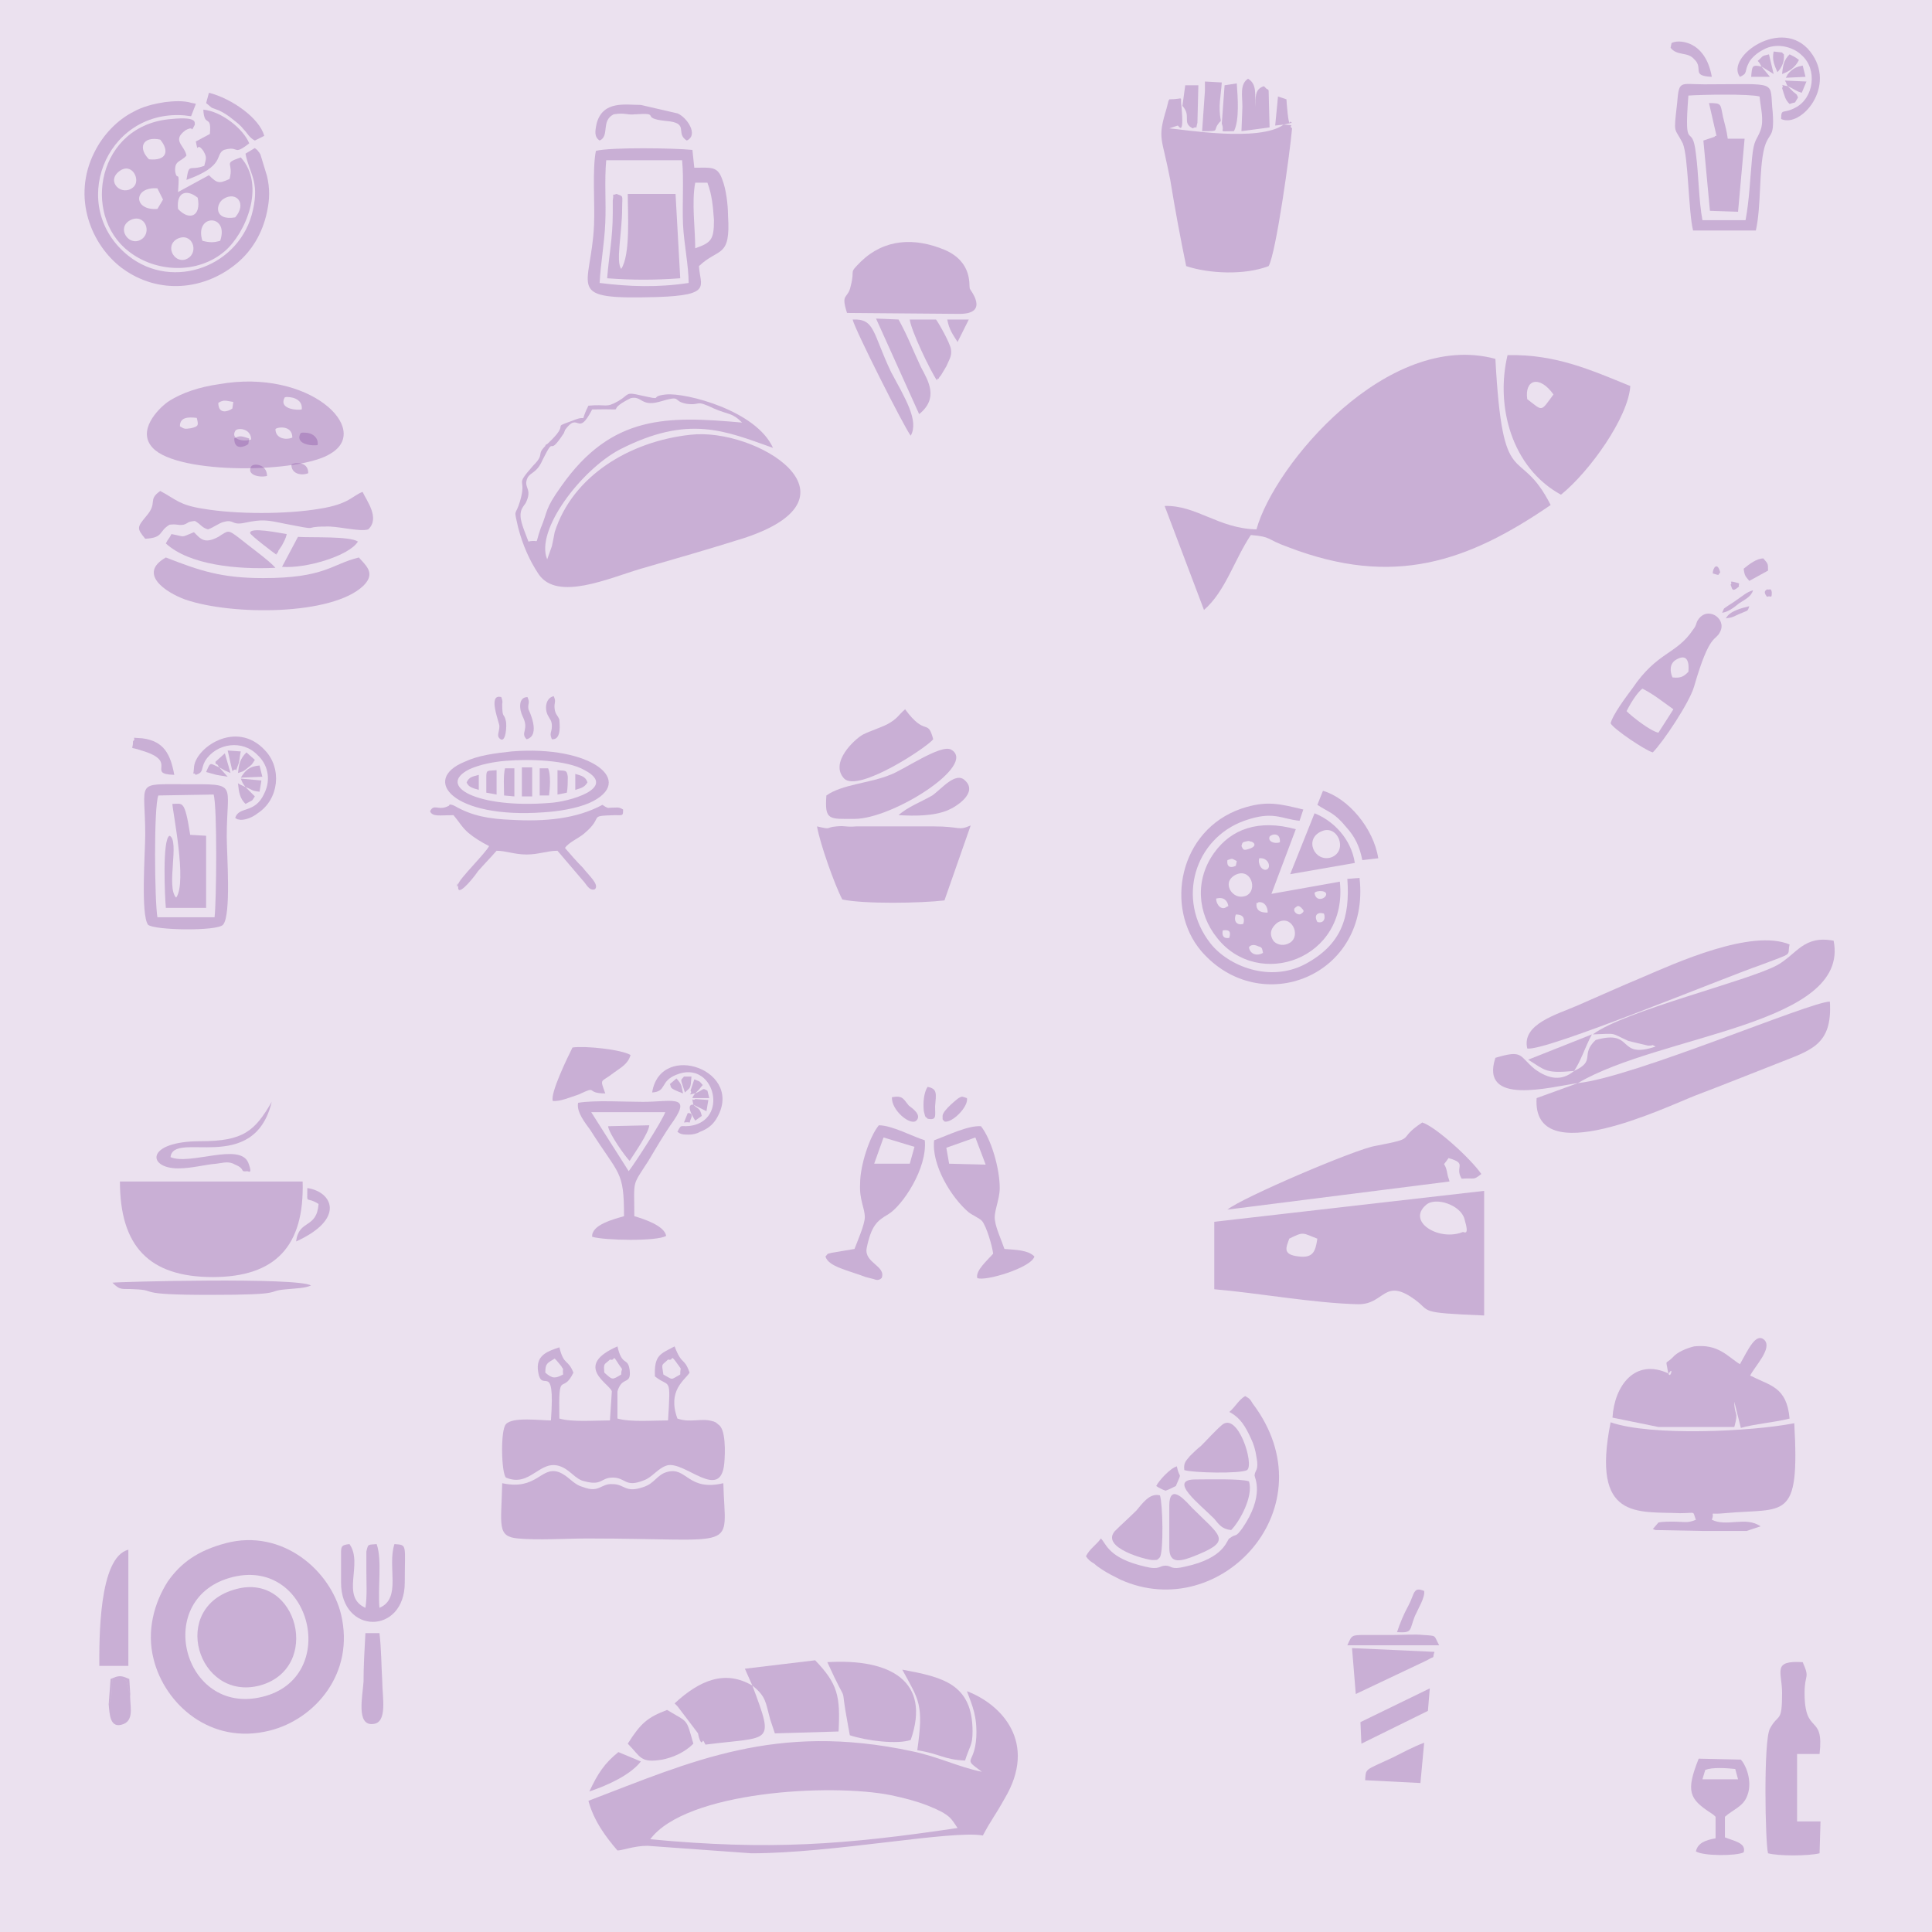 <?xml version="1.0" encoding="UTF-8"?>
<!DOCTYPE svg PUBLIC "-//W3C//DTD SVG 1.1//EN" "http://www.w3.org/Graphics/SVG/1.1/DTD/svg11.dtd">
<!-- Creator: CorelDRAW 2021.5 -->
<svg xmlns="http://www.w3.org/2000/svg" xml:space="preserve" width="200px" height="200px" version="1.1" style="shape-rendering:geometricPrecision; text-rendering:geometricPrecision; image-rendering:optimizeQuality; fill-rule:evenodd; clip-rule:evenodd"
viewBox="0 0 20.62 20.62"
 xmlns:xlink="http://www.w3.org/1999/xlink"
 xmlns:xodm="http://www.corel.com/coreldraw/odm/2003">
 <defs>
  <style type="text/css">
   <![CDATA[
    .fil2 {fill:none}
    .fil0 {fill:#7D3C98;fill-opacity:0.149}
    .fil1 {fill:#7D3C98;fill-opacity:0.302}
   ]]>
  </style>
   <clipPath id="id0">
    <path d="M0 0l20.62 0 0 20.62 -20.62 0 0 -20.62z"/>
   </clipPath>
   <clipPath id="id1">
    <path d="M0 0l20.62 0 0 20.62 -20.62 0 0 -20.62z"/>
   </clipPath>
 </defs>
 <g id="Camada_x0020_1">
  <g style="clip-path:url(#id0)">
   <polygon class="fil0" points="0,0 20.62,0 20.62,20.62 0,20.62 "/>
  </g>
  <g style="clip-path:url(#id1)">
   <g id="_2083237067600">
    <g>
     <path id="_1" class="fil1" d="M6.4 3.02c0.01,-0.21 0.05,-0.41 0.06,-0.64 0.01,-0.22 -0.01,-0.45 0.01,-0.67l0.81 0c0.02,0.21 0,0.47 0.01,0.69 0.01,0.2 0.06,0.44 0.06,0.62 -0.33,0.05 -0.63,0.04 -0.95,0zm1.02 -0.37c0,-0.21 -0.04,-0.49 0,-0.7l0.13 0c0.05,0.13 0.06,0.26 0.07,0.4 0,0.21 -0.03,0.24 -0.2,0.3zm0.04 0.19c0.21,-0.2 0.34,-0.08 0.31,-0.54 0,-0.11 -0.02,-0.28 -0.06,-0.38 -0.05,-0.15 -0.12,-0.13 -0.3,-0.13l-0.02 -0.19c-0.19,-0.02 -0.87,-0.03 -1.03,0.01 -0.04,0.2 -0.01,0.56 -0.02,0.79 -0.03,0.69 -0.34,0.8 0.68,0.77 0.59,-0.02 0.45,-0.12 0.44,-0.33z"/>
     <path class="fil1" d="M6.63 2.87c-0.06,-0.08 0.01,-0.38 0.01,-0.65 0,-0.14 0.02,-0.12 -0.06,-0.15 -0.07,0.03 -0.02,-0.04 -0.04,0.07 0,0.02 0,0.11 0,0.13 0,0.27 -0.04,0.45 -0.06,0.7 0.28,0.02 0.5,0.02 0.78,0l-0.05 -0.9 -0.51 0c0,0.21 0.03,0.65 -0.07,0.8z"/>
     <path class="fil1" d="M6.4 1.5c0.11,-0.05 0.01,-0.21 0.15,-0.28 0.13,-0.02 0.13,0.01 0.23,0 0.29,-0.02 0.04,0.04 0.32,0.07 0.27,0.02 0.1,0.13 0.23,0.21 0.13,-0.06 0,-0.25 -0.1,-0.29l-0.39 -0.09c-0.16,0 -0.4,-0.05 -0.47,0.19 -0.02,0.09 -0.03,0.15 0.03,0.19z"/>
    </g>
    <g>
     <path class="fil1" d="M19.02 18.07c0,0.33 -0.04,0.21 -0.13,0.38 -0.07,0.13 -0.05,1.22 -0.02,1.33 0.11,0.03 0.43,0.03 0.55,0l0.01 -0.34 -0.25 0 0 -0.72 0.24 0c0.05,-0.44 -0.16,-0.19 -0.16,-0.65 0,-0.21 0.06,-0.15 -0.02,-0.33 -0.33,-0.02 -0.22,0.1 -0.22,0.33z"/>
     <path class="fil1" d="M18.2 18.89c0.08,-0.03 0.22,-0.02 0.32,-0.01l0.03 0.11 -0.38 0 0.03 -0.1zm0.11 0.5l0 0.23c-0.11,0.02 -0.19,0.05 -0.21,0.14 0.08,0.05 0.43,0.05 0.51,0.01 0.03,-0.1 -0.1,-0.12 -0.2,-0.16l0 -0.22c0.09,-0.08 0.2,-0.11 0.24,-0.23 0.05,-0.13 0,-0.3 -0.07,-0.38l-0.45 -0.01c-0.14,0.35 -0.1,0.43 0.13,0.58 0.03,0.02 0.03,0.02 0.05,0.04z"/>
    </g>
    <g>
     <path class="fil1" d="M10.41 12.14l0.11 0.29 -0.39 -0.01 -0.03 -0.17 0.31 -0.11zm-0.44 0.03c-0.03,0.26 0.18,0.61 0.37,0.77 0.04,0.03 0.11,0.06 0.14,0.09 0.05,0.06 0.11,0.27 0.12,0.35 -0.06,0.07 -0.19,0.18 -0.17,0.26 0.08,0.04 0.58,-0.11 0.61,-0.23 -0.07,-0.07 -0.2,-0.07 -0.32,-0.08 -0.03,-0.09 -0.09,-0.22 -0.1,-0.3 -0.02,-0.09 0.05,-0.22 0.05,-0.35 0,-0.21 -0.09,-0.52 -0.2,-0.66 -0.14,-0.01 -0.36,0.1 -0.5,0.15z"/>
     <path class="fil1" d="M9.43 12.14l0.33 0.1 -0.05 0.18 -0.38 0 0.1 -0.28zm-0.31 1.19l-0.24 0.04c-0.07,0.02 -0.03,0 -0.07,0.04 0.03,0.11 0.25,0.15 0.43,0.22 0,0 0.08,0.02 0.08,0.02 0.01,0 0.05,0.03 0.09,-0.01 0.05,-0.13 -0.19,-0.16 -0.16,-0.32 0.05,-0.24 0.11,-0.29 0.23,-0.36 0.15,-0.09 0.42,-0.49 0.39,-0.79 -0.13,-0.04 -0.35,-0.16 -0.49,-0.16 -0.1,0.12 -0.2,0.43 -0.2,0.62 -0.01,0.18 0.05,0.26 0.05,0.36 0,0.08 -0.08,0.26 -0.11,0.34z"/>
     <path class="fil1" d="M9.52 11.71c-0.01,0.14 0.2,0.31 0.26,0.25 0.06,-0.06 -0.04,-0.13 -0.08,-0.16 -0.06,-0.07 -0.06,-0.11 -0.18,-0.09z"/>
     <path class="fil1" d="M9.9 11.94c0.1,0.02 0.08,-0.03 0.08,-0.13 0.01,-0.13 0.03,-0.19 -0.08,-0.21 -0.04,0.06 -0.05,0.17 -0.04,0.26 0.02,0.09 0.02,0.05 0.04,0.08z"/>
     <path class="fil1" d="M10.08 11.97c0.08,0.02 0.26,-0.16 0.24,-0.25 -0.06,-0.02 -0.05,-0.02 -0.09,0 0,0 -0.17,0.13 -0.17,0.19 0,0.06 0,0.03 0.02,0.06z"/>
    </g>
    <path class="fil1" d="M18.1 1.64c-0.04,-0.36 -0.13,0.03 -0.08,-0.62 0.14,-0.01 0.65,-0.02 0.76,0.01 0.01,0.12 0.05,0.25 0.01,0.36 -0.04,0.11 -0.07,0.09 -0.09,0.29 -0.02,0.21 -0.03,0.46 -0.07,0.67l-0.46 0c-0.04,-0.21 -0.04,-0.49 -0.07,-0.71zm-0.03 0.82l0.67 0c0.06,-0.27 0.03,-0.64 0.09,-0.88 0.05,-0.18 0.11,-0.09 0.09,-0.38 -0.04,-0.35 0.09,-0.3 -0.73,-0.3 -0.26,0 -0.27,-0.05 -0.29,0.2 -0.04,0.35 -0.03,0.25 0.06,0.43 0.06,0.14 0.06,0.73 0.11,0.93z"/>
    <path class="fil1" d="M18.32 1.45c-0.01,0 -0.02,0 -0.02,0.01l-0.12 0.04 0.07 0.75 0.3 0.01 0.07 -0.78 -0.18 0c-0.01,-0.08 -0.03,-0.15 -0.05,-0.23 -0.03,-0.14 -0.01,-0.15 -0.15,-0.15l0.08 0.35z"/>
    <path class="fil1" d="M18.57 0.82c0.09,-0.04 0.04,-0.05 0.1,-0.16 0.03,-0.05 0.09,-0.1 0.15,-0.13 0.14,-0.08 0.32,-0.03 0.41,0.06 0.17,0.15 0.13,0.46 -0.07,0.56 -0.13,0.07 -0.15,0 -0.15,0.12 0.21,0.1 0.6,-0.35 0.31,-0.72 -0.3,-0.38 -0.91,0.06 -0.75,0.27z"/>
    <path class="fil1" d="M17.84 0.46l-0.01 0.05c0.07,0.09 0.18,0.04 0.25,0.12 0.11,0.1 -0.04,0.18 0.19,0.19 -0.07,-0.4 -0.37,-0.4 -0.43,-0.36z"/>
    <path class="fil1" d="M19.08 0.92c-0.11,-0.02 -0.03,-0.02 -0.06,0.02 0.03,0.09 0.03,0.12 0.08,0.17 0.08,-0.03 0.04,0.01 0.09,-0.07 -0.02,-0.04 0,-0.02 -0.05,-0.06 0,0 -0.01,-0.01 -0.01,-0.01l-0.05 -0.05z"/>
    <path class="fil1" d="M19.02 0.79c0.08,-0.03 0.14,-0.07 0.18,-0.15 -0.04,-0.03 -0.04,-0.03 -0.1,-0.06 -0.06,0.06 -0.07,0.11 -0.08,0.21z"/>
    <path class="fil1" d="M18.8 0.71l0.13 0.08 -0.05 -0.21c-0.09,0.02 -0.06,0.02 -0.12,0.07 0.02,0.02 0.03,0.04 0.04,0.06z"/>
    <path class="fil1" d="M18.97 0.77c0.04,-0.04 0.07,-0.1 0.07,-0.16 0,-0.05 0,-0.02 -0.02,-0.05l-0.09 -0.01c-0.02,0.09 0.01,0.15 0.04,0.22z"/>
    <path class="fil1" d="M19.06 0.83l0.21 -0.01 -0.03 -0.12c-0.05,0.01 -0.09,0.02 -0.14,0.07 -0.04,0.05 0,-0.01 -0.04,0.06z"/>
    <path class="fil1" d="M19.08 0.92c0.07,0.03 0.08,0.05 0.15,0.07l0.05 -0.12 -0.23 -0.01c0.02,0.03 0.01,0.03 0.03,0.06z"/>
    <path class="fil1" d="M18.8 0.71c-0.1,-0.02 -0.1,-0.01 -0.11,0.11l0.2 0 -0.09 -0.11z"/>
    <g>
     <path class="fil1" d="M1.68 9.79c-0.03,-0.17 -0.04,-1.18 0.01,-1.3l0.59 -0.01c0.04,0.13 0.03,1.15 0.01,1.31l-0.61 0zm-0.1 0.08c0.07,0.06 0.74,0.07 0.8,0 0.09,-0.1 0.04,-0.76 0.04,-0.94 0,-0.58 0.13,-0.56 -0.44,-0.56 -0.55,0 -0.43,-0.04 -0.43,0.54 0,0.18 -0.05,0.85 0.03,0.96z"/>
     <path class="fil1" d="M2.03 8.91c-0.06,-0.38 -0.08,-0.33 -0.19,-0.33 0,0.07 0.16,0.84 0.04,1 -0.11,-0.11 0.04,-0.61 -0.07,-0.66 -0.08,0.03 -0.05,0.66 -0.04,0.77l0.43 0 0 -0.77 -0.17 -0.01z"/>
     <path class="fil1" d="M2.09 8.27c0.09,-0.03 0.05,-0.06 0.1,-0.15 0.12,-0.19 0.4,-0.23 0.56,-0.06 0.1,0.09 0.15,0.25 0.07,0.41 -0.1,0.22 -0.27,0.13 -0.31,0.26 0.04,0.02 0,0.01 0.06,0.02 0.06,0 0.13,-0.03 0.18,-0.07 0.23,-0.15 0.26,-0.48 0.08,-0.67 -0.31,-0.34 -0.76,-0.02 -0.76,0.19 -0.01,0.12 -0.02,0.02 0.02,0.07z"/>
     <path class="fil1" d="M1.42 7.91c0,0.11 -0.05,0.05 0.09,0.1 0.41,0.12 0.04,0.25 0.35,0.26 -0.04,-0.22 -0.11,-0.36 -0.34,-0.39 -0.16,-0.01 -0.05,-0.01 -0.1,0.03z"/>
     <path class="fil1" d="M2.62 8.4c-0.04,-0.02 -0.05,-0.02 -0.08,-0.04 0.01,0.1 0.02,0.16 0.08,0.22 0.09,-0.05 0.06,-0.02 0.1,-0.08l-0.1 -0.1z"/>
     <path class="fil1" d="M2.62 8.4c0.08,0.03 0.06,0.04 0.15,0.05l0.02 -0.12 -0.22 -0.02c0.02,0.05 0.02,0.05 0.05,0.09z"/>
     <path class="fil1" d="M2.54 8.25c0.06,-0.02 0.05,-0.01 0.11,-0.06 0.05,-0.04 0.03,-0.02 0.07,-0.08l-0.09 -0.08c-0.07,0.07 -0.08,0.13 -0.09,0.22z"/>
     <path class="fil1" d="M2.57 8.3l0.23 -0.01 -0.03 -0.12c-0.11,0.01 -0.15,0.05 -0.2,0.13z"/>
     <path class="fil1" d="M2.48 8.23c0.07,-0.06 0.01,0.07 0.07,-0.09 0.01,-0.05 0.01,-0.08 0.02,-0.12l-0.14 -0.01 0.05 0.22z"/>
     <path class="fil1" d="M2.34 8.19c0.07,0.04 0.05,0.03 0.12,0.06l-0.06 -0.21 -0.1 0.09c0,0 0,0.01 0,0.02 0.01,0 0.01,0.01 0.02,0.01l0.02 0.03z"/>
     <path class="fil1" d="M2.34 8.19c-0.1,-0.04 -0.09,-0.07 -0.14,0.05l0.11 0.03c0.05,0.01 0.07,0.01 0.12,0.02l-0.09 -0.1z"/>
    </g>
    <g>
     <path class="fil1" d="M17.7 7.82c-0.09,-0.02 -0.28,-0.17 -0.34,-0.23 0.03,-0.06 0.11,-0.2 0.17,-0.24 0.12,0.06 0.23,0.15 0.33,0.22l-0.16 0.25zm0.15 -0.59c-0.03,-0.07 -0.03,-0.15 0.04,-0.19 0.12,-0.07 0.14,0.03 0.13,0.13 -0.05,0.05 -0.08,0.07 -0.17,0.06zm-0.66 0.49c0.03,0.06 0.37,0.29 0.45,0.31 0.11,-0.11 0.39,-0.53 0.44,-0.7 0.17,-0.59 0.23,-0.48 0.28,-0.59 0.07,-0.14 -0.14,-0.28 -0.24,-0.12 -0.02,0.03 -0.01,0.05 -0.05,0.1 -0.18,0.27 -0.38,0.23 -0.65,0.63 -0.06,0.08 -0.21,0.28 -0.23,0.37z"/>
     <path class="fil1" d="M18.61 6.07c0.01,0.08 0.02,0.08 0.06,0.13l0.2 -0.11c0,-0.08 0,-0.07 -0.05,-0.13 -0.07,0 -0.15,0.06 -0.21,0.11z"/>
     <path class="fil1" d="M18.38 6.54c0.07,-0.01 0.13,-0.06 0.18,-0.1 0.06,-0.04 0.13,-0.07 0.15,-0.14 -0.07,0.02 -0.11,0.06 -0.17,0.1 -0.04,0.03 -0.06,0.04 -0.09,0.06 -0.07,0.05 -0.04,0.02 -0.07,0.08z"/>
     <path class="fil1" d="M18.42 6.6c0.08,-0.01 0.08,-0.02 0.15,-0.05 0.09,-0.04 0.08,-0.02 0.1,-0.08 -0.08,0.02 -0.21,0.05 -0.25,0.13z"/>
     <path class="fil1" d="M18.47 6.24c0.02,0.04 0.01,0.09 0.09,0.02 -0.01,-0.03 0.02,-0.03 -0.02,-0.04 -0.11,-0.03 -0.04,0 -0.07,0.02z"/>
     <path class="fil1" d="M18.28 6.12c0.09,0.03 0.05,0.01 0.08,-0.01 -0.03,-0.12 -0.08,-0.05 -0.08,0.01z"/>
     <path class="fil1" d="M18.86 6.37c0.04,-0.02 0.05,0.03 0.05,-0.05 -0.01,-0.05 -0.02,-0.02 -0.05,-0.03 -0.01,0.01 -0.05,0.02 0,0.08z"/>
    </g>
    <g>
     <path class="fil1" d="M6.31 11.87l0.79 0c-0.03,0.09 -0.32,0.54 -0.39,0.63l-0.4 -0.63zm0.46 1.11c0,-0.4 -0.03,-0.31 0.15,-0.59 0.09,-0.15 0.17,-0.29 0.27,-0.43 0.19,-0.28 -0.03,-0.2 -0.33,-0.2 -0.19,0 -0.51,-0.02 -0.69,0.01 -0.02,0.1 0.08,0.22 0.13,0.29 0.31,0.49 0.36,0.43 0.36,0.92 -0.1,0.03 -0.35,0.09 -0.34,0.22 0.13,0.04 0.7,0.05 0.79,-0.01 -0.02,-0.11 -0.24,-0.18 -0.34,-0.21z"/>
     <path class="fil1" d="M6.46 11.67c-0.06,-0.17 -0.05,-0.11 0.09,-0.22 0.08,-0.06 0.15,-0.09 0.18,-0.19 -0.1,-0.06 -0.49,-0.1 -0.62,-0.08 -0.05,0.1 -0.24,0.49 -0.21,0.57 0.07,0.01 0.19,-0.04 0.28,-0.07 0.21,-0.1 0.06,-0.01 0.28,-0.01z"/>
     <path class="fil1" d="M6.96 11.66c0.16,-0.01 0.08,-0.12 0.26,-0.19 0.39,-0.16 0.56,0.45 0.18,0.54 -0.14,0.03 -0.12,-0.03 -0.17,0.07 0.03,0.02 0.04,0.03 0.12,0.03 0.04,0 0.09,-0.01 0.12,-0.03 0.08,-0.03 0.13,-0.07 0.17,-0.13 0.33,-0.52 -0.59,-0.85 -0.68,-0.29z"/>
     <path class="fil1" d="M6.72 12.39c0.05,-0.08 0.2,-0.29 0.21,-0.38l-0.44 0.01c0.01,0.08 0.18,0.32 0.23,0.37z"/>
     <path class="fil1" d="M7.4 11.79l0.14 0.07 0.02 -0.12 -0.14 -0.01c-0.03,0.03 -0.04,-0.04 -0.02,0.06z"/>
     <path class="fil1" d="M7.4 11.79c0,0 -0.1,-0.02 0.02,0.17l0.07 -0.05c-0.02,-0.09 -0.04,-0.07 -0.09,-0.12z"/>
     <path class="fil1" d="M7.42 11.67c0.04,-0.04 0.04,-0.04 0.08,-0.09 -0.04,-0.04 -0.01,-0.03 -0.09,-0.06l-0.04 0.12c0.03,0.04 -0.06,0.05 0.05,0.03z"/>
     <path class="fil1" d="M7.38 11.49l-0.08 0c-0.04,0.05 -0.04,0.01 0.01,0.17 0.06,-0.06 0.06,-0.03 0.07,-0.17z"/>
     <path class="fil1" d="M7.29 11.67c-0.02,-0.09 -0.01,-0.09 -0.07,-0.16l-0.07 0.06c0.02,0.04 -0.02,0.04 0.14,0.1z"/>
     <path class="fil1" d="M7.42 11.67c-0.01,0.01 -0.03,0.04 -0.03,0.05l0.18 0 -0.02 -0.08c-0.06,-0.03 -0.02,-0.02 -0.13,0.03z"/>
     <path class="fil1" d="M7.3 11.98c0.09,-0.01 0.05,0.02 0.07,-0.03 0.04,-0.08 -0.03,-0.07 -0.03,-0.07l-0.04 0.1z"/>
    </g>
    <g>
     <path class="fil1" d="M11.75 16.42c-0.05,0.07 -0.12,0.11 -0.16,0.19 0.03,0.04 0.04,0.05 0.09,0.08 0.02,0.02 0.05,0.04 0.08,0.06 0.06,0.04 0.12,0.07 0.2,0.11 1.07,0.48 2.24,-0.78 1.41,-1.88 -0.03,-0.05 -0.03,-0.05 -0.08,-0.08 -0.07,0.04 -0.1,0.11 -0.17,0.17l0.02 0.01c0.1,0.06 0.15,0.14 0.21,0.27 0.03,0.06 0.05,0.13 0.06,0.2 0.03,0.15 -0.02,0.14 -0.02,0.2 0,0.02 0.11,0.21 -0.13,0.56 -0.08,0.11 -0.06,0.05 -0.14,0.11 -0.03,0.02 -0.05,0.21 -0.47,0.3 -0.16,0.04 -0.14,-0.01 -0.21,-0.01 -0.07,0 -0.06,0.05 -0.22,0.01 -0.39,-0.09 -0.41,-0.24 -0.47,-0.3z"/>
     <path class="fil1" d="M13.14 16.33c0.09,-0.09 0.24,-0.36 0.19,-0.52 -0.09,-0.03 -0.44,-0.02 -0.57,-0.02 -0.3,0 0.04,0.26 0.2,0.42 0.05,0.06 0.08,0.11 0.18,0.12z"/>
     <path class="fil1" d="M12.38 16.62c0.04,-0.07 0.03,-0.57 0,-0.66 -0.11,-0.03 -0.19,0.09 -0.25,0.16 -0.08,0.08 -0.15,0.14 -0.23,0.22 -0.16,0.18 0.34,0.31 0.4,0.31 0.06,0 0.05,0 0.08,-0.03z"/>
     <path class="fil1" d="M12.64 15.69c0.09,0.03 0.6,0.04 0.67,0 0.08,-0.06 -0.1,-0.63 -0.27,-0.48 -0.07,0.06 -0.15,0.15 -0.22,0.22 -0.05,0.04 -0.08,0.07 -0.12,0.11 -0.04,0.05 -0.07,0.07 -0.06,0.15z"/>
     <path class="fil1" d="M12.48 16.07l0 0.45c0,0.18 0.12,0.15 0.31,0.07 0.36,-0.15 0.23,-0.2 -0.07,-0.5 -0.04,-0.04 -0.24,-0.29 -0.24,-0.02z"/>
     <path class="fil1" d="M12.34 15.86c0.03,0.02 0.07,0.04 0.1,0.05 0.03,-0.01 0.07,-0.03 0.11,-0.05 0.07,-0.17 0.04,-0.06 0.01,-0.21 -0.07,0.02 -0.19,0.15 -0.22,0.21z"/>
    </g>
    <g>
     <path class="fil1" d="M4.59 8.66c0.03,0.06 0.1,0.04 0.25,0.04 0.06,0.07 0.09,0.13 0.16,0.19 0.06,0.05 0.14,0.1 0.22,0.14 -0.04,0.08 -0.33,0.36 -0.33,0.41 -0.02,0.08 -0.01,-0.07 0,0.02 0,0.01 0,0.01 0,0.02 0.01,0.09 0.2,-0.16 0.21,-0.18 0.07,-0.08 0.13,-0.14 0.2,-0.22 0.1,0 0.19,0.04 0.32,0.04 0.13,0 0.22,-0.04 0.33,-0.04l0.29 0.34c0.03,0.04 0.06,0.09 0.11,0.07 0.05,-0.05 -0.07,-0.15 -0.13,-0.23 -0.07,-0.07 -0.13,-0.14 -0.19,-0.21 0.04,-0.06 0.14,-0.1 0.2,-0.15 0.23,-0.19 0.03,-0.19 0.33,-0.2 0.09,0 0.09,0.01 0.09,-0.06 -0.05,-0.03 -0.05,-0.02 -0.12,-0.02 -0.05,0 -0.03,0.01 -0.07,-0.01l-0.03 -0.02c0,0 0,0 0,0 -0.28,0.15 -0.61,0.18 -0.97,0.16 -0.24,-0.01 -0.42,-0.04 -0.61,-0.15 -0.07,-0.03 -0.05,0 -0.06,0 -0.11,0.06 -0.16,-0.03 -0.2,0.06z"/>
     <path class="fil1" d="M5.4 8.12c0.25,-0.02 0.65,-0.01 0.84,0.1 0.36,0.19 -0.17,0.34 -0.38,0.35 -0.76,0.06 -1.21,-0.18 -0.85,-0.36 0.11,-0.05 0.26,-0.08 0.39,-0.09zm0.06 -0.1c-0.18,0.02 -0.35,0.04 -0.5,0.11 -0.47,0.19 -0.13,0.61 0.84,0.54 0.16,-0.01 0.35,-0.04 0.49,-0.1 0.51,-0.23 0.02,-0.62 -0.83,-0.55z"/>
     <path class="fil1" d="M5.62 7.89c0.16,-0.04 0.02,-0.32 0.02,-0.32 -0.01,-0.07 0.02,-0.06 -0.01,-0.13 -0.1,0 -0.09,0.13 -0.05,0.21 0.07,0.14 -0.03,0.17 0.04,0.24z"/>
     <path class="fil1" d="M5.89 7.89c0.11,0.01 0.08,-0.18 0.08,-0.21 -0.02,-0.05 -0.04,-0.05 -0.05,-0.11 -0.01,-0.08 0.02,-0.07 -0.01,-0.14 -0.09,0.02 -0.1,0.14 -0.06,0.21 0.02,0.04 0.04,0.05 0.04,0.11 0,0.07 -0.03,0.07 0,0.14z"/>
     <path class="fil1" d="M5.35 7.44c-0.15,-0.04 -0.02,0.27 -0.02,0.31 0,0.06 -0.03,0.1 0,0.13 0.07,0.07 0.08,-0.14 0.07,-0.18 -0.02,-0.1 -0.04,-0.02 -0.04,-0.19 0,0 0.01,-0.02 -0.01,-0.07z"/>
     <polygon class="fil1" points="5.57,8.5 5.68,8.5 5.68,8.19 5.57,8.19 "/>
     <path class="fil1" d="M5.38 8.49l0.11 0.01 0 -0.3 -0.1 0c-0.02,0.08 -0.01,0.21 -0.01,0.29z"/>
     <path class="fil1" d="M5.76 8.49l0.1 0c0.01,-0.08 0.02,-0.22 -0.01,-0.29l-0.09 0 0 0.29z"/>
     <path class="fil1" d="M5.95 8.48l0.1 -0.02c0.01,-0.05 0.01,-0.13 0.01,-0.17 -0.01,-0.08 -0.03,-0.06 -0.11,-0.07l0 0.26z"/>
     <path class="fil1" d="M5.19 8.3l0 0.1 0 0.06 0.11 0.02 0 -0.06 0 -0.13 0 -0.07c-0.1,0.01 -0.11,-0.01 -0.11,0.08z"/>
     <path class="fil1" d="M6.14 8.43c0.07,-0.02 0.1,-0.03 0.13,-0.08 -0.02,-0.06 -0.06,-0.07 -0.13,-0.09l0 0.17z"/>
     <path class="fil1" d="M4.98 8.35c0.02,0.05 0.06,0.06 0.13,0.08l0 -0.16c-0.07,0.02 -0.1,0.02 -0.13,0.08z"/>
    </g>
    <path class="fil1" d="M2.51 4.6c0.02,-0.04 0.17,-0.03 0.17,0.09 -0.08,0.03 -0.22,0 -0.17,-0.09zm0.61 0.07c-0.07,0.03 -0.18,0.01 -0.18,-0.09 0.01,-0.02 0.18,-0.05 0.18,0.09zm-1.2 -0.12c0,-0.1 0.09,-0.1 0.18,-0.09 0.02,0.08 0.02,0.09 -0.06,0.11 -0.07,0.01 -0.07,0.01 -0.12,-0.02zm0.56 -0.19c-0.04,0.03 -0.15,0.07 -0.15,-0.06 0.06,-0.04 0.09,-0.02 0.16,-0.01l-0.01 0.07zm0.74 0.01c-0.04,0.01 -0.23,0 -0.19,-0.11 0.01,-0.01 -0.01,-0.03 0.07,-0.02 0.08,0.01 0.13,0.06 0.12,0.13zm-0.88 -0.27c-0.21,0.03 -0.4,0.09 -0.55,0.19 -0.11,0.08 -0.33,0.31 -0.16,0.49 0.27,0.29 1.58,0.27 1.9,0.06 0.44,-0.26 -0.23,-0.91 -1.19,-0.74z"/>
    <path class="fil1" d="M3.83 5.95c-0.29,0.07 -0.36,0.22 -1.02,0.22 -0.45,0 -0.68,-0.08 -1.04,-0.22 -0.3,0.17 -0.01,0.37 0.21,0.45 0.5,0.17 1.57,0.17 1.9,-0.15 0.13,-0.13 0.03,-0.21 -0.05,-0.3z"/>
    <path class="fil1" d="M1.55 5.75c0.2,-0.01 0.14,-0.08 0.26,-0.15 0.09,-0.01 0.08,0.01 0.15,0 0.06,-0.02 0.03,-0.03 0.12,-0.04 0.07,0.04 0.07,0.07 0.14,0.09 0.06,-0.02 0.12,-0.07 0.17,-0.08 0.11,-0.03 0.08,0.04 0.22,0.01 0.19,-0.04 0.24,-0.03 0.43,0.01 0.41,0.08 0.17,0.03 0.43,0.03 0.12,-0.01 0.37,0.06 0.46,0.03 0.13,-0.12 -0.02,-0.31 -0.06,-0.4 -0.11,0.04 -0.14,0.13 -0.46,0.18 -0.35,0.06 -0.89,0.06 -1.24,0 -0.26,-0.04 -0.29,-0.1 -0.46,-0.19 -0.14,0.1 -0.02,0.12 -0.15,0.27 -0.1,0.12 -0.1,0.13 -0.01,0.24z"/>
    <path class="fil1" d="M2.07 5.68c-0.15,0.06 -0.08,0.05 -0.24,0.02 -0.03,0.06 -0.03,0.04 -0.06,0.1 0.25,0.23 0.76,0.28 1.17,0.26 -0.07,-0.08 -0.28,-0.23 -0.39,-0.32 -0.12,-0.09 -0.11,-0.08 -0.22,-0.01 -0.15,0.08 -0.19,0.02 -0.26,-0.05z"/>
    <path class="fil1" d="M3.18 5.73l-0.17 0.32c0.26,0.02 0.72,-0.12 0.81,-0.27 -0.09,-0.06 -0.5,-0.04 -0.64,-0.05z"/>
    <path class="fil1" d="M2.95 5.92c0,-0.01 0,-0.02 0.01,-0.01 0,0 0,-0.01 0,-0.01 0.01,-0.01 0.01,-0.01 0.01,-0.02l0.04 -0.06c0.02,-0.04 0.04,-0.07 0.05,-0.12 -0.07,-0.01 -0.4,-0.08 -0.39,-0.01 0,0.02 0.25,0.21 0.28,0.23z"/>
    <path class="fil1" d="M3.2 4.64c-0.04,0.11 0.15,0.12 0.19,0.11 0.01,-0.07 -0.04,-0.12 -0.11,-0.13 -0.09,-0.01 -0.07,0.01 -0.08,0.02z"/>
    <path class="fil1" d="M3.11 4.96c0,0.1 0.11,0.12 0.18,0.09 0,-0.14 -0.17,-0.11 -0.18,-0.09z"/>
    <path class="fil1" d="M2.85 5.08c0,-0.13 -0.15,-0.14 -0.17,-0.1 -0.05,0.09 0.09,0.12 0.17,0.1z"/>
    <path class="fil1" d="M2.5 4.68c0,0.13 0.11,0.09 0.15,0.06l0.01 -0.06c-0.07,-0.02 -0.1,-0.04 -0.16,0z"/>
    <g>
     <path class="fil1" d="M13.48 10.17c-0.07,0.04 -0.14,0.01 -0.15,-0.06 0.02,-0.03 0.06,-0.03 0.1,-0.01 0.04,0.01 0.04,0.02 0.05,0.07zm0.15 -0.32c0.15,-0.1 0.26,0.13 0.14,0.21 -0.06,0.04 -0.14,0.03 -0.18,-0.02 -0.05,-0.08 -0.02,-0.14 0.04,-0.19zm-0.58 0.08c0.07,-0.01 0.09,0.01 0.07,0.08 -0.06,0.01 -0.08,-0.02 -0.07,-0.08zm0.14 -0.17c0.07,0 0.1,0.03 0.08,0.1 -0.06,0.02 -0.11,-0.02 -0.08,-0.1zm0.87 0.08c-0.04,-0.07 0,-0.11 0.07,-0.09 0.02,0.05 0,0.11 -0.07,0.09zm-0.17 -0.09c-0.03,0.03 -0.1,-0.02 -0.07,-0.06 0.02,-0.01 0.03,-0.04 0.07,0 0.03,0.03 0.03,0.04 0,0.06zm-0.36 -0.01c-0.06,0 -0.11,-0.01 -0.12,-0.07 0,-0.07 0,-0.01 0.02,-0.04 0.06,-0.01 0.1,0.04 0.1,0.11zm-0.55 -0.15c0.08,-0.02 0.12,0.02 0.13,0.08l-0.02 0.01c-0.05,0.04 -0.11,-0.02 -0.11,-0.09zm1.17 -0.03c-0.02,0.04 -0.11,0.06 -0.12,-0.03 0.02,-0.03 0.15,-0.03 0.12,0.03zm-0.97 -0.22c0.17,-0.09 0.25,0.16 0.12,0.22 -0.08,0.03 -0.14,-0.01 -0.17,-0.06 -0.04,-0.08 0,-0.13 0.05,-0.16zm0.02 -0.15l-0.01 0.05c-0.06,0.03 -0.1,0.01 -0.09,-0.06 0.06,-0.02 0.04,-0.02 0.1,0.01zm0.32 0.09c-0.05,0.02 -0.1,-0.06 -0.08,-0.12 0.1,-0.01 0.13,0.1 0.08,0.12zm-0.27 -0.25c0.01,-0.04 0.01,-0.04 0.05,-0.05 0.01,0 0.03,-0.01 0.04,0 0.04,0 0.09,0.05 -0.01,0.08 -0.06,0.02 -0.06,0.01 -0.08,-0.03zm0.3 -0.1c0.02,-0.03 0.12,-0.05 0.11,0.06 -0.06,0.02 -0.13,-0.01 -0.11,-0.06zm0.75 0.48l-0.73 0.13 0.26 -0.69c-0.4,-0.11 -0.69,0 -0.87,0.25 -0.21,0.29 -0.18,0.65 0.03,0.91 0.44,0.56 1.4,0.23 1.31,-0.6z"/>
     <path class="fil1" d="M14.51 9.37l-0.13 0.01c0.03,0.41 -0.06,0.7 -0.45,0.91 -0.38,0.2 -0.82,0.02 -1.01,-0.22 -0.37,-0.47 -0.17,-1.12 0.36,-1.31 0.31,-0.11 0.39,-0.02 0.59,0l0.04 -0.12c-0.25,-0.06 -0.39,-0.1 -0.66,-0.01 -0.67,0.23 -0.82,1.06 -0.43,1.52 0.63,0.73 1.81,0.27 1.69,-0.78z"/>
     <path class="fil1" d="M14.11 8.87c0.17,-0.07 0.28,0.21 0.1,0.28 -0.18,0.06 -0.3,-0.2 -0.1,-0.28zm-0.34 0.46l0.69 -0.12c-0.04,-0.26 -0.23,-0.45 -0.43,-0.53l-0.26 0.65z"/>
     <path class="fil1" d="M14.06 8.59c0.12,0.08 0.18,0.08 0.31,0.24 0.09,0.1 0.14,0.2 0.17,0.35l0.17 -0.02c-0.05,-0.32 -0.32,-0.64 -0.59,-0.72l-0.06 0.15z"/>
    </g>
    <g>
     <path class="fil1" d="M2.49 16.83c0.84,-0.2 1.14,1.08 0.31,1.28 -0.85,0.21 -1.18,-1.07 -0.31,-1.28zm-0.08 -0.36c-0.3,0.08 -0.48,0.21 -0.62,0.41 -0.14,0.22 -0.23,0.52 -0.15,0.83 0.12,0.48 0.61,0.92 1.24,0.76 0.48,-0.12 0.91,-0.61 0.76,-1.24 -0.11,-0.46 -0.62,-0.92 -1.23,-0.76z"/>
     <path class="fil1" d="M2.52 16.96c-0.72,0.19 -0.41,1.2 0.25,1.03 0.67,-0.18 0.41,-1.21 -0.25,-1.03z"/>
     <path class="fil1" d="M3.64 16.63l0 0.26c0,0.56 0.68,0.56 0.68,0 0,-0.41 0.03,-0.4 -0.11,-0.41 -0.08,0.24 0.08,0.58 -0.16,0.68 -0.02,-0.21 0.03,-0.51 -0.03,-0.68 -0.09,0.01 -0.09,-0.01 -0.11,0.08 0,0.02 0,0.17 0,0.2 0,0.13 0.01,0.27 -0.01,0.4 -0.27,-0.12 -0.02,-0.47 -0.17,-0.68 -0.1,0.01 -0.09,0.03 -0.09,0.15z"/>
     <path class="fil1" d="M1.06 17.78l0.31 0 0 -1.24c-0.32,0.08 -0.31,0.97 -0.31,1.24z"/>
     <path class="fil1" d="M4.05 17.43l-0.15 0c-0.01,0.18 -0.02,0.36 -0.02,0.52 -0.01,0.15 -0.08,0.47 0.1,0.45 0.16,-0.01 0.1,-0.29 0.1,-0.45 -0.01,-0.17 -0.01,-0.35 -0.03,-0.52z"/>
     <path class="fil1" d="M1.16 18.19c0.01,0.1 0.01,0.27 0.16,0.21 0.12,-0.05 0.06,-0.22 0.07,-0.32 -0.07,-0.16 0.02,-0.16 -0.19,-0.16 -0.01,0.1 0,0.2 -0.04,0.27z"/>
     <path class="fil1" d="M1.16 18.19c0.04,-0.07 0.03,-0.17 0.04,-0.27 0.21,0 0.12,0 0.19,0.16l-0.01 -0.16c-0.09,-0.04 -0.11,-0.04 -0.2,0l-0.02 0.27z"/>
    </g>
    <path class="fil1" d="M5.64 5.78c-0.06,-0.16 -0.11,-0.26 -0.07,-0.35 0.01,-0.02 0.04,-0.06 0.04,-0.06 0.08,-0.16 -0.03,-0.16 0.02,-0.27 0.03,-0.06 0.1,-0.05 0.16,-0.19 0.15,-0.3 0.04,0 0.23,-0.29 0,-0.01 0.01,-0.02 0.01,-0.03 0.15,-0.21 0.13,0.09 0.29,-0.22 0.45,-0.01 0.09,0.04 0.41,-0.12 0.12,-0.03 0.11,0.09 0.3,0.04 0.27,-0.08 0.13,-0.01 0.3,0.02 0.16,0.02 0.08,-0.05 0.29,0.05 0.16,0.07 0.19,0.04 0.3,0.15 -0.79,-0.07 -1.39,-0.09 -1.93,0.68 -0.18,0.25 -0.14,0.26 -0.22,0.45 -0.07,0.2 0,0.11 -0.13,0.14zm0.64 -1.45c-0.11,0.22 0.02,0.08 -0.17,0.16 -0.25,0.09 0,0 -0.27,0.25 -0.01,0 -0.02,0.01 -0.02,0.02 -0.1,0.1 0,0.08 -0.13,0.21 -0.21,0.24 -0.06,0.11 -0.14,0.38 -0.05,0.17 -0.07,0.06 -0.02,0.28 0.05,0.19 0.12,0.35 0.22,0.5 0.2,0.29 0.75,0.04 1.09,-0.06 0.38,-0.11 0.73,-0.21 1.11,-0.33 1.32,-0.44 0.12,-1.18 -0.58,-1.1 -0.65,0.07 -1.26,0.44 -1.45,1.04 -0.01,0.06 -0.02,0.1 -0.03,0.15l-0.05 0.14c-0.13,-0.31 0.36,-0.95 0.77,-1.17 0.74,-0.38 1.13,-0.2 1.64,-0.02 -0.18,-0.4 -0.93,-0.59 -1.14,-0.57 -0.2,0.02 0,0.07 -0.27,0.01 -0.17,-0.04 -0.12,-0.01 -0.24,0.06 -0.14,0.08 -0.12,0.03 -0.32,0.05z"/>
    <g>
     <path class="fil1" d="M10.36 8.81c-0.14,0.06 -0.1,0.01 -0.4,0.01l-0.82 0c-0.12,0.01 -0.11,-0.01 -0.21,0 -0.13,0.01 -0.04,0.04 -0.21,0 0.03,0.18 0.19,0.63 0.27,0.78 0.23,0.05 0.84,0.04 1.09,0.01l0.28 -0.8z"/>
     <path class="fil1" d="M9.12 8.74c0.41,0 1.32,-0.58 1.03,-0.74 -0.11,-0.06 -0.51,0.22 -0.65,0.27 -0.22,0.09 -0.51,0.1 -0.68,0.22 -0.02,0.27 0.03,0.25 0.3,0.25z"/>
     <path class="fil1" d="M9.96 7.89c-0.06,-0.23 -0.08,-0.02 -0.3,-0.32 -0.08,0.07 -0.08,0.1 -0.19,0.16 -0.08,0.04 -0.18,0.07 -0.26,0.11 -0.09,0.05 -0.36,0.3 -0.2,0.47 0.15,0.15 0.88,-0.33 0.95,-0.42z"/>
     <path class="fil1" d="M9.59 8.7c0.18,0.01 0.37,0.01 0.52,-0.05 0.1,-0.04 0.33,-0.19 0.19,-0.32 -0.1,-0.1 -0.25,0.09 -0.35,0.16 -0.12,0.07 -0.26,0.12 -0.36,0.21z"/>
    </g>
    <g>
     <path class="fil1" d="M2.27 13.63c0.67,0 0.98,-0.33 0.96,-1.02l-1.95 0c0,0.69 0.31,1.02 0.99,1.02z"/>
     <path class="fil1" d="M1.2 13.69c0.09,0.09 0.1,0.06 0.24,0.07 0.26,0.01 -0.02,0.06 0.8,0.06 0.85,0 0.57,-0.04 0.82,-0.06 0.1,-0.01 0.19,-0.01 0.26,-0.04 -0.14,-0.09 -2.06,-0.04 -2.12,-0.03z"/>
     <path class="fil1" d="M2.14 12.18c-0.59,0 -0.57,0.29 -0.24,0.29 0.15,0 0.28,-0.04 0.41,-0.05 0.08,-0.01 0.13,-0.03 0.2,0.01 0.12,0.05 0.04,0.08 0.13,0.07 0.01,0 0.06,0.04 0.01,-0.09 -0.09,-0.22 -0.62,0.03 -0.83,-0.06 0.03,-0.29 0.89,0.2 1.08,-0.59 -0.18,0.31 -0.3,0.42 -0.76,0.42z"/>
     <path class="fil1" d="M3.16 13.25c0.53,-0.24 0.39,-0.53 0.12,-0.57 0,0.19 -0.02,0.08 0.12,0.17 -0.02,0.27 -0.21,0.16 -0.24,0.4z"/>
    </g>
    <path class="fil1" d="M1.89 2.55c0.16,-0.08 0.24,0.14 0.11,0.21 -0.13,0.07 -0.25,-0.13 -0.11,-0.21zm0.27 0.02c-0.09,-0.29 0.29,-0.29 0.19,0 -0.07,0.02 -0.11,0.02 -0.19,0zm-0.77 -0.22c0.16,-0.08 0.24,0.14 0.11,0.21 -0.13,0.07 -0.26,-0.13 -0.11,-0.21zm1.12 -0.03c-0.23,0.04 -0.21,-0.15 -0.12,-0.2 0.13,-0.08 0.25,0.05 0.12,0.2zm-0.61 -0.09c-0.02,-0.19 0.1,-0.21 0.21,-0.12 0.04,0.2 -0.09,0.25 -0.21,0.12zm-0.22 0c-0.26,0.02 -0.26,-0.24 0,-0.22l0.06 0.12 -0.06 0.1zm-0.41 -0.4c0.14,-0.11 0.24,0.1 0.15,0.17 -0.12,0.1 -0.29,-0.06 -0.15,-0.17zm0.32 -0.13c-0.12,-0.12 -0.07,-0.25 0.12,-0.21 0.1,0.12 0.07,0.23 -0.12,0.21zm0.98 -0.02c-0.2,0.07 -0.07,0.05 -0.12,0.23 -0.11,0.05 -0.13,0.05 -0.22,-0.04l-0.33 0.18c0.02,-0.27 -0.01,-0.1 -0.03,-0.22 -0.01,-0.12 0.06,-0.1 0.12,-0.17 -0.02,-0.11 -0.16,-0.16 -0.01,-0.27 0.11,-0.06 0.04,0.05 0.1,-0.06 -0.01,-0.01 0.05,-0.09 -0.25,-0.06 -0.79,0.06 -0.96,1.02 -0.46,1.41 0.29,0.23 0.74,0.25 1.03,0 0.22,-0.19 0.44,-0.7 0.17,-1z"/>
    <path class="fil1" d="M2.72 1.58l-0.1 0.06c0.04,0.21 0.15,0.29 0.08,0.6 -0.13,0.6 -0.85,0.87 -1.33,0.49 -0.65,-0.52 -0.25,-1.55 0.58,-1.5 0.02,0 0.07,0.01 0.09,0.01l0.05 -0.13c-0.15,-0.05 0.11,0.03 -0.04,-0.01 -0.09,-0.03 -0.21,-0.02 -0.29,-0.01 -0.13,0.02 -0.24,0.05 -0.33,0.1 -0.18,0.09 -0.33,0.25 -0.42,0.43 -0.25,0.49 -0.03,1 0.29,1.24 0.39,0.29 0.89,0.24 1.24,-0.06 0.14,-0.12 0.26,-0.3 0.31,-0.54 0.03,-0.14 0.03,-0.25 0,-0.38l-0.07 -0.23c-0.03,-0.05 0.01,0.01 -0.02,-0.03 -0.02,-0.03 -0.02,-0.02 -0.04,-0.04z"/>
    <path class="fil1" d="M2.24 1.43l-0.15 0.08c0.03,0.15 0,-0.01 0.08,0.1 0.04,0.07 0.03,0.08 0.01,0.16 -0.16,0.06 -0.16,-0.04 -0.19,0.15 0.42,-0.15 0.3,-0.27 0.4,-0.32 0.17,-0.05 0.09,0.07 0.27,-0.07 -0.06,-0.15 -0.29,-0.34 -0.49,-0.36 0.01,0.2 0.09,0.04 0.07,0.26z"/>
    <path class="fil1" d="M2.2 1.1l0.06 0.05c0.03,0.01 0.05,0.02 0.08,0.03 0.06,0.03 0.09,0.05 0.14,0.09 0.05,0.04 0.08,0.06 0.12,0.11 0.04,0.04 0.06,0.09 0.12,0.12l0.1 -0.05c-0.05,-0.19 -0.35,-0.4 -0.59,-0.46l-0.03 0.11z"/>
    <g>
     <path class="fil1" d="M14.47 18.08l0.76 -0.36c0.1,-0.06 0.05,0 0.08,-0.09l-0.88 -0.04 0.04 0.49z"/>
     <polygon class="fil1" points="14.52,18.38 14.53,18.61 15.24,18.26 15.26,18.02 "/>
     <path class="fil1" d="M14.57 19l0.59 0.03 0.04 -0.43c-0.11,0.04 -0.24,0.11 -0.34,0.16 -0.3,0.14 -0.28,0.11 -0.29,0.24z"/>
     <path class="fil1" d="M14.38 17.56l0.98 0c-0.06,-0.11 -0.02,-0.1 -0.17,-0.11 -0.09,-0.01 -0.22,0 -0.32,0 -0.1,0 -0.2,0 -0.29,0 -0.16,0 -0.15,0 -0.2,0.11z"/>
     <path class="fil1" d="M14.91 17.42c0.17,0.01 0.13,-0.02 0.19,-0.17 0.04,-0.09 0.11,-0.2 0.1,-0.27 -0.12,-0.05 -0.1,0.03 -0.17,0.16 -0.05,0.09 -0.09,0.19 -0.12,0.28z"/>
    </g>
    <g>
     <path class="fil1" d="M13.7 1.33c-0.26,0.19 -1.08,0.05 -1.22,0.04l0.09 -0.03c0.01,0 0.07,0.13 0.04,-0.2 -0.02,-0.13 0.04,-0.08 -0.13,-0.08 0,0.01 -0.01,0.01 -0.01,0.02l-0.02 0.08c-0.1,0.33 -0.05,0.29 0.04,0.76 0.05,0.31 0.11,0.63 0.17,0.92 0.24,0.08 0.62,0.1 0.88,0 0.08,-0.14 0.23,-1.23 0.25,-1.47 -0.05,-0.04 0.06,-0.03 -0.09,-0.04z"/>
     <path class="fil1" d="M13.26 1.14l-0.01 0.26 0.3 -0.04 -0.01 -0.39c0,-0.01 -0.01,-0.02 -0.02,-0.02l-0.03 -0.03c-0.1,0.03 -0.09,0.12 -0.09,0.22 -0.01,-0.13 0.02,-0.24 -0.08,-0.3 -0.09,0.06 -0.06,0.18 -0.06,0.3z"/>
     <path class="fil1" d="M12.86 0.97l-0.03 0.43c0.22,0 0.09,0 0.2,-0.11 -0.03,-0.16 0,-0.26 0.01,-0.41l-0.18 -0.01 0 0.1z"/>
     <path class="fil1" d="M13.04 1.32c0.04,0.1 -0.06,0.08 0.13,0.08 0.06,-0.12 0.04,-0.36 0.03,-0.51l-0.13 0.02 -0.03 0.41z"/>
     <path class="fil1" d="M12.62 1.13c0.1,0.11 -0.01,0.18 0.11,0.24 0.07,-0.04 0.02,0.05 0.05,-0.06l0.01 -0.4 -0.14 0 -0.03 0.22z"/>
     <path class="fil1" d="M13.7 1.33l0.09 -0.02c-0.01,0 -0.02,-0.02 -0.02,-0.01 -0.02,0.07 -0.04,-0.24 -0.04,-0.24l-0.09 -0.03 -0.03 0.31 0.09 -0.01z"/>
    </g>
    <g>
     <path class="fil1" d="M9.04 3.34l1.2 0.01c0.33,0 0.11,-0.26 0.11,-0.27 -0.01,-0.04 0.03,-0.28 -0.26,-0.41 -0.33,-0.14 -0.65,-0.12 -0.9,0.12 -0.14,0.14 -0.06,0.07 -0.11,0.26 -0.03,0.15 -0.11,0.07 -0.04,0.29z"/>
     <path class="fil1" d="M9.81 4.42c0.21,-0.17 0.1,-0.35 0.02,-0.5 -0.09,-0.19 -0.14,-0.33 -0.24,-0.51l-0.24 -0.01 0.46 1.02z"/>
     <path class="fil1" d="M9.72 4.65c0.09,-0.16 -0.06,-0.4 -0.21,-0.68 -0.2,-0.42 -0.17,-0.57 -0.41,-0.56 0.02,0.1 0.55,1.15 0.62,1.24z"/>
     <path class="fil1" d="M10 4.06c0,-0.01 0.01,-0.02 0.01,-0.02 0.01,0.01 0.01,-0.01 0.02,-0.02 0,0 0.01,-0.01 0.01,-0.01l0.06 -0.1c0.03,-0.07 0.06,-0.11 0.05,-0.18 -0.01,-0.07 -0.13,-0.28 -0.16,-0.32l-0.28 0c0.01,0.11 0.22,0.55 0.29,0.65z"/>
     <path class="fil1" d="M10.22 3.65l0.12 -0.24 -0.23 0c0.02,0.11 0.06,0.16 0.11,0.24z"/>
    </g>
    <g>
     <path class="fil1" d="M13.86 13.41c-0.18,-0.02 -0.13,-0.1 -0.1,-0.19 0.16,-0.08 0.14,-0.06 0.3,0 -0.02,0.13 -0.04,0.21 -0.2,0.19zm1.36 -0.55c0.1,-0.09 0.37,0 0.41,0.15 0.06,0.2 -0.01,0.13 -0.02,0.14 -0.25,0.1 -0.6,-0.11 -0.39,-0.29zm-2.26 0.18l0 0.72c0.47,0.04 1.07,0.15 1.54,0.16 0.28,0 0.27,-0.29 0.6,-0.05 0.18,0.13 0.02,0.14 0.74,0.17l0 -1.33 -2.88 0.33z"/>
     <path class="fil1" d="M13.1 12.91l2.37 -0.3c0,-0.01 -0.02,-0.06 -0.02,-0.07 -0.03,-0.18 -0.07,-0.06 0.01,-0.18 0.21,0.06 0.06,0.09 0.14,0.22 0.15,-0.01 0.12,0.02 0.21,-0.05 -0.11,-0.16 -0.48,-0.5 -0.63,-0.55 -0.29,0.19 -0.03,0.16 -0.5,0.25 -0.2,0.03 -1.42,0.55 -1.58,0.68z"/>
    </g>
    <g>
     <path class="fil1" d="M6.94 19.63c0.38,-0.51 1.92,-0.6 2.57,-0.47 0.14,0.03 0.26,0.06 0.39,0.11 0.25,0.1 0.25,0.14 0.32,0.24 -1.21,0.18 -2.01,0.24 -3.28,0.12zm3.38 -1.58c0.06,0.16 0.11,0.27 0.1,0.49 -0.02,0.31 -0.16,0.21 0.06,0.37 -0.25,-0.05 -0.46,-0.16 -0.75,-0.22 -1.45,-0.31 -2.35,0.11 -3.45,0.53 0.06,0.22 0.19,0.39 0.31,0.53 0.05,0 0.18,-0.05 0.32,-0.05l1.11 0.08c0.87,0 2.14,-0.25 2.47,-0.19 0.09,-0.17 0.13,-0.21 0.23,-0.39 0.36,-0.6 -0.03,-1.01 -0.4,-1.15z"/>
     <path class="fil1" d="M8.83 17.74c0.25,0.55 0.12,0.14 0.22,0.67l0.02 0.11c0.18,0.06 0.51,0.1 0.65,0.05 0.22,-0.63 -0.22,-0.87 -0.89,-0.83z"/>
     <path class="fil1" d="M8.03 17.99c0.15,0.12 0.14,0.18 0.19,0.36l0.05 0.15 0.68 -0.02c0.02,-0.38 -0.01,-0.51 -0.25,-0.76l-0.75 0.09 0.08 0.18z"/>
     <path class="fil1" d="M8.03 17.99c-0.29,-0.17 -0.56,-0.06 -0.83,0.19 0.01,0.01 0.03,0.03 0.03,0.03l0.22 0.29c0,0.01 0.03,0.14 0.05,0.08 0.01,-0.01 0.02,0.03 0.03,0.04 0.7,-0.09 0.74,0.01 0.5,-0.63z"/>
     <path class="fil1" d="M9.63 17.82c0.18,0.33 0.23,0.37 0.16,0.86 0.25,0.04 0.28,0.1 0.51,0.11 0.05,-0.16 0.08,-0.16 0.08,-0.31 0,-0.51 -0.32,-0.58 -0.75,-0.66z"/>
     <path class="fil1" d="M6.7 18.61c0.14,0.14 0.13,0.21 0.37,0.17 0.19,-0.04 0.29,-0.13 0.33,-0.17 -0.08,-0.28 -0.05,-0.22 -0.28,-0.36 -0.21,0.08 -0.28,0.14 -0.42,0.36z"/>
     <path class="fil1" d="M6.29 19.12c0.21,-0.07 0.44,-0.18 0.55,-0.32l-0.24 -0.1c-0.15,0.12 -0.22,0.23 -0.31,0.42z"/>
    </g>
    <g>
     <path class="fil1" d="M7.24 14.57c0.04,0.06 0.02,0.01 0.02,0.1 -0.11,0.06 -0.07,0.06 -0.18,0 -0.02,-0.13 -0.02,-0.09 0.05,-0.16 0.07,0.02 0.01,-0.08 0.11,0.06zm-0.63 0c0.05,0.07 0.02,0.02 0.02,0.1 -0.1,0.06 -0.09,0.06 -0.18,-0.02 -0.01,-0.11 0,-0.08 0.06,-0.14 0.07,0.02 0.01,-0.08 0.1,0.06zm-0.62 0.01c0.04,0.07 0.01,-0.01 0.02,0.09 -0.08,0.04 -0.11,0.05 -0.19,-0.02 0,-0.1 0.02,-0.1 0.1,-0.15 0.01,0.01 0.02,0.02 0.02,0.02l0.05 0.06zm-0.02 -0.2c-0.12,0.04 -0.24,0.08 -0.23,0.23 0.03,0.31 0.19,-0.14 0.14,0.55 -0.12,0 -0.41,-0.04 -0.48,0.04 -0.06,0.06 -0.05,0.52 0,0.57 0.26,0.11 0.36,-0.2 0.58,-0.12 0.11,0.04 0.16,0.14 0.26,0.16 0.19,0.05 0.17,-0.04 0.3,-0.04 0.14,0 0.13,0.11 0.33,0.03 0.09,-0.03 0.15,-0.13 0.25,-0.16 0.19,-0.05 0.57,0.39 0.61,-0.02 0.01,-0.11 0.02,-0.38 -0.07,-0.42 0,-0.01 -0.02,-0.01 -0.02,-0.02 -0.01,0 -0.02,-0.01 -0.03,-0.01 -0.12,-0.04 -0.24,0.02 -0.38,-0.03 -0.11,-0.3 0.08,-0.41 0.13,-0.49 -0.06,-0.17 -0.08,-0.07 -0.16,-0.28 -0.15,0.08 -0.22,0.09 -0.21,0.32 0.16,0.13 0.17,-0.02 0.14,0.47 -0.16,0 -0.4,0.02 -0.54,-0.02l0 -0.29c0.05,-0.17 0.15,-0.06 0.13,-0.23 -0.02,-0.14 -0.08,-0.03 -0.13,-0.25 -0.48,0.21 -0.08,0.4 -0.06,0.48l-0.02 0.31c-0.17,0 -0.4,0.02 -0.54,-0.02 -0.01,-0.55 0.03,-0.24 0.15,-0.49 -0.06,-0.15 -0.1,-0.07 -0.15,-0.27z"/>
     <path class="fil1" d="M5.36 15.83c-0.01,0.45 -0.06,0.57 0.17,0.59 0.21,0.02 0.52,0 0.74,0 1.65,0 1.47,0.15 1.45,-0.59 -0.38,0.09 -0.39,-0.18 -0.6,-0.12 -0.11,0.03 -0.13,0.12 -0.25,0.16 -0.2,0.07 -0.2,-0.03 -0.33,-0.03 -0.13,-0.01 -0.14,0.1 -0.32,0.03 -0.11,-0.03 -0.15,-0.12 -0.26,-0.16 -0.19,-0.06 -0.23,0.2 -0.6,0.12z"/>
    </g>
    <g>
     <path class="fil1" d="M16.55 5.39c-0.34,-0.67 -0.51,-0.09 -0.59,-1.56 -1.15,-0.31 -2.36,1.13 -2.55,1.82 -0.41,-0.01 -0.64,-0.26 -0.98,-0.25l0.42 1.11c0.23,-0.2 0.32,-0.53 0.5,-0.8 0.23,0.02 0.15,0.04 0.4,0.13 1.12,0.43 1.91,0.16 2.8,-0.45z"/>
     <path class="fil1" d="M16.58 4.21c-0.14,0.19 -0.11,0.18 -0.28,0.05 -0.03,-0.21 0.13,-0.26 0.28,-0.05zm0.08 1.07c0.31,-0.25 0.72,-0.83 0.74,-1.16 -0.42,-0.17 -0.79,-0.34 -1.31,-0.33 -0.13,0.54 0.04,1.2 0.57,1.49z"/>
    </g>
    <g>
     <path class="fil1" d="M18.1 16.22c-0.09,0.04 -0.13,0.02 -0.25,0.02 -0.04,0 -0.11,0 -0.15,0.01l-0.06 0.07c0.01,0 0.02,0.01 0.03,0.01l0.52 0.01c0.1,0 0.2,0 0.3,0 0.03,0 0.13,0 0.15,0l0.15 -0.05c-0.16,-0.11 -0.36,0.01 -0.52,-0.07 0.04,-0.1 -0.06,-0.05 0.14,-0.07 0.64,-0.06 0.8,0.1 0.74,-0.96 -0.46,0.09 -1.53,0.14 -1.96,-0.01 -0.21,1.05 0.29,0.95 0.74,0.97 0.18,0 0.13,-0.03 0.17,0.07z"/>
     <path class="fil1" d="M18.57 14.56c-0.13,-0.08 -0.23,-0.22 -0.49,-0.19 -0.08,0.02 -0.18,0.06 -0.23,0.12 -0.08,0.08 -0.07,0.01 -0.05,0.14 0.02,0.13 0.07,-0.07 0.01,0.03 -0.36,-0.17 -0.58,0.13 -0.6,0.47l0.49 0.1 0.81 0c0.05,-0.18 0,-0.11 0,-0.27l0.07 0.28c0.13,-0.04 0.37,-0.06 0.52,-0.1 -0.03,-0.34 -0.21,-0.35 -0.4,-0.45 -0.01,0 -0.02,-0.01 -0.02,-0.01 0.05,-0.1 0.24,-0.29 0.15,-0.38 -0.09,-0.08 -0.17,0.1 -0.26,0.26z"/>
    </g>
    <g>
     <path class="fil1" d="M16.84 11.56l-0.44 0.16c-0.05,0.79 1.39,0.09 1.7,-0.03 0.29,-0.11 0.59,-0.23 0.87,-0.34 0.35,-0.14 0.59,-0.19 0.56,-0.66 -0.21,0 -2.1,0.81 -2.69,0.87z"/>
     <path class="fil1" d="M16.8 11.43c-0.13,0.11 -0.27,0.09 -0.42,-0.02 -0.17,-0.14 -0.12,-0.21 -0.42,-0.12 -0.17,0.52 0.59,0.31 0.88,0.27 0.88,-0.52 2.91,-0.62 2.73,-1.52 -0.32,-0.06 -0.39,0.14 -0.6,0.26 -0.31,0.17 -1.64,0.49 -1.97,0.74 0.27,-0.01 0.18,-0.02 0.38,0.07l0.21 0.05c0.08,0 0.02,-0.02 0.08,0.01 -0.42,0.14 -0.22,-0.19 -0.64,-0.07 -0.17,0.16 0.01,0.22 -0.23,0.33z"/>
     <path class="fil1" d="M16.3 11.19c0.18,0.04 2.11,-0.76 2.49,-0.89 0.37,-0.14 0.28,-0.09 0.31,-0.22 -0.41,-0.17 -1.22,0.2 -1.57,0.35 -0.24,0.1 -0.46,0.2 -0.69,0.3 -0.23,0.1 -0.6,0.2 -0.54,0.46z"/>
     <path class="fil1" d="M16.8 11.43c0.07,-0.1 0.12,-0.26 0.19,-0.39l-0.68 0.27c0.18,0.11 0.18,0.15 0.49,0.12z"/>
    </g>
   </g>
  </g>
  <polygon class="fil2" points="0,0 20.62,0 20.62,20.62 0,20.62 "/>
 </g>
</svg>
